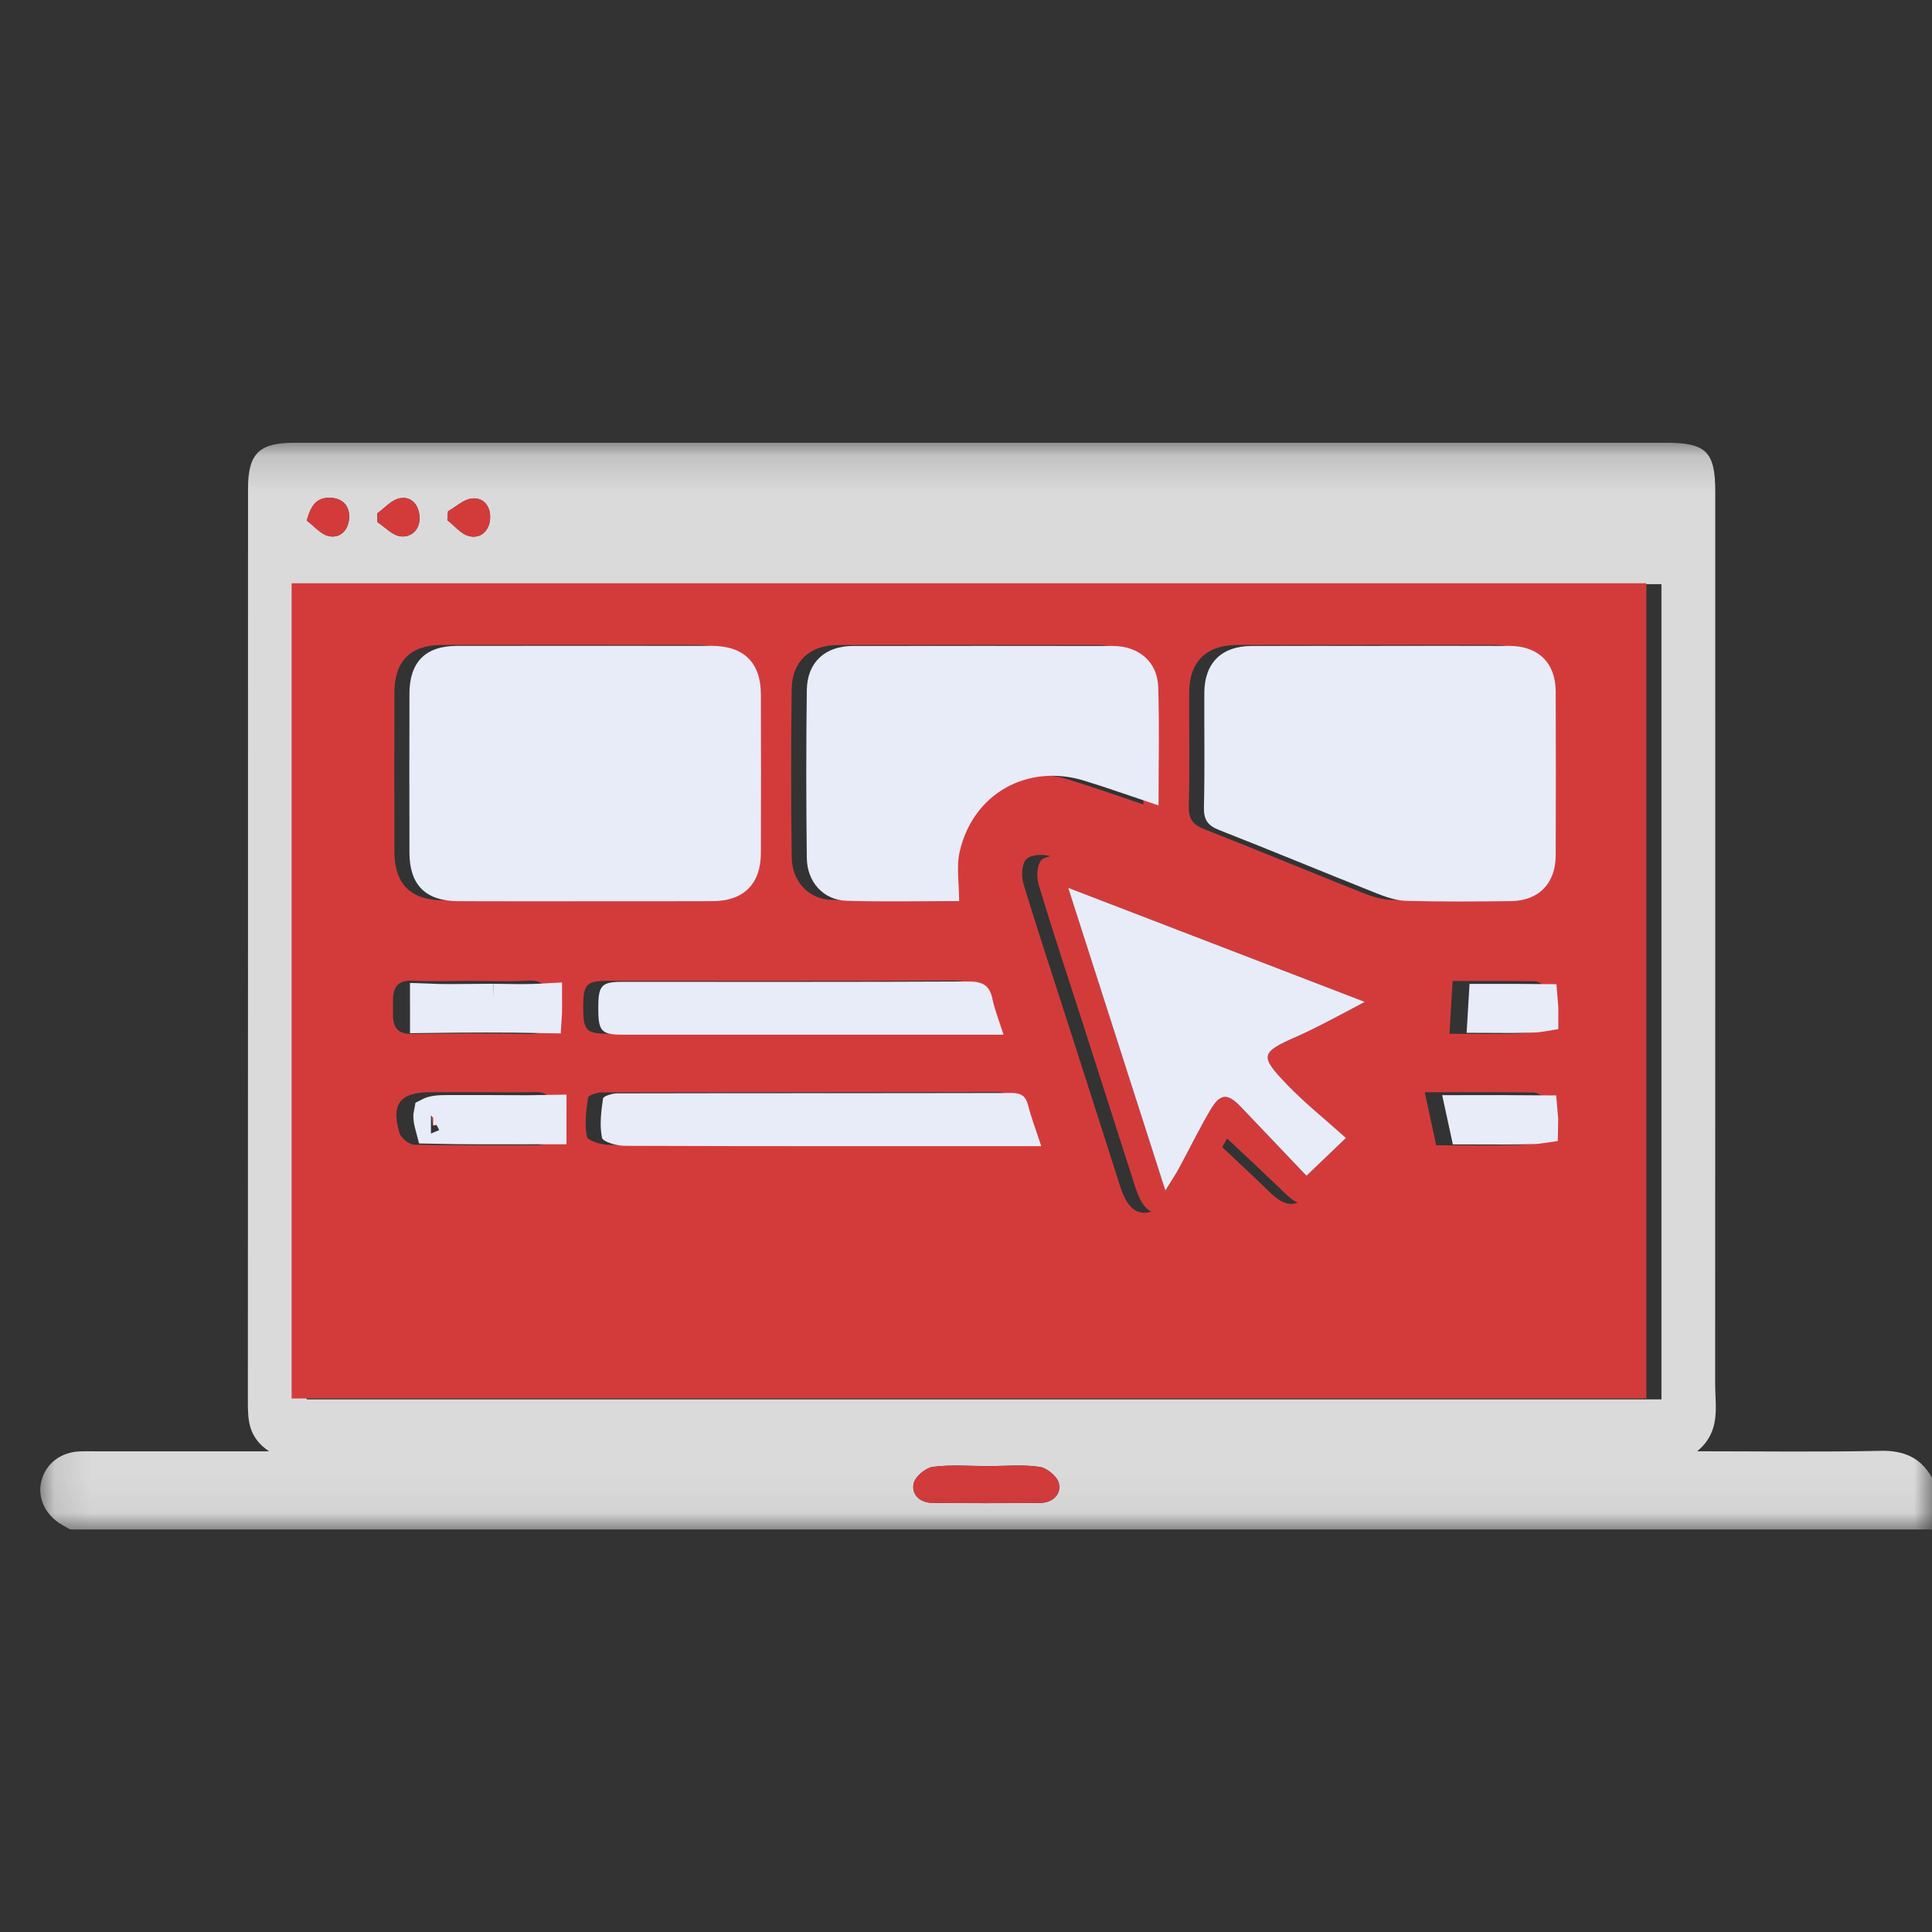 <svg width="53" height="53" viewBox="0 0 53 53" fill="none" xmlns="http://www.w3.org/2000/svg">
<rect x="0" y="0" width="53" height="53" fill="#333333" stroke="none"/>
<g id="Design-System.svg" clip-path="url(#clip0_2161_2302)">
<g id="Clip path group">
<mask id="mask0_2161_2302" style="mask-type:luminance" maskUnits="userSpaceOnUse" x="1" y="12" width="52" height="30">
<g id="clip0_7641_24757">
<path id="Vector" d="M53 12.146H1.104V41.958H53V12.146Z" fill="white"/>
</g>
</mask>
<g mask="url(#mask0_2161_2302)">
<g id="Group">
<path id="Vector_2" d="M53.001 40.538V41.957C35.975 41.957 18.949 41.957 1.923 41.957C1.852 41.916 1.781 41.875 1.709 41.835C1.256 41.578 1.024 41.104 1.13 40.649C1.244 40.159 1.658 39.833 2.199 39.815C2.385 39.809 2.571 39.814 2.756 39.814C4.252 39.814 5.748 39.814 7.382 39.814C6.807 39.427 6.8 38.949 6.8 38.45C6.805 30.104 6.803 21.757 6.804 13.411C6.804 12.442 7.103 12.146 8.078 12.146C20.622 12.146 33.167 12.146 45.71 12.146C46.804 12.146 47.054 12.395 47.054 13.481C47.054 21.642 47.056 29.803 47.051 37.962C47.051 38.595 47.215 39.27 46.558 39.812C48.31 39.812 49.948 39.836 51.584 39.8C52.226 39.785 52.688 39.984 53.001 40.538ZM8.413 38.389H45.578V16.026H8.414L8.413 38.389ZM27.106 40.219C26.599 40.219 26.087 40.174 25.59 40.24C25.389 40.267 25.1 40.511 25.063 40.699C25 41.013 25.249 41.226 25.59 41.229C26.569 41.237 27.547 41.237 28.525 41.229C28.864 41.226 29.114 41.011 29.049 40.697C29.011 40.508 28.723 40.27 28.52 40.24C28.058 40.172 27.579 40.219 27.106 40.219ZM10.348 14.084L10.356 14.326C10.567 14.462 10.769 14.691 10.992 14.714C11.298 14.747 11.529 14.514 11.508 14.173C11.489 13.849 11.286 13.602 10.956 13.672C10.735 13.719 10.55 13.94 10.348 14.084ZM12.291 14.026L12.272 14.27C12.47 14.422 12.648 14.654 12.869 14.708C13.189 14.786 13.424 14.556 13.445 14.231C13.465 13.912 13.283 13.64 12.946 13.676C12.718 13.7 12.509 13.902 12.291 14.026ZM8.417 14.282C8.618 14.431 8.802 14.662 9.025 14.708C9.348 14.774 9.564 14.524 9.578 14.205C9.593 13.88 9.404 13.667 9.059 13.655C8.719 13.644 8.535 13.825 8.417 14.282Z" fill="#DADADA"/>
<path id="Vector_3" d="M8 38.364V16H45.164V38.364H8ZM15.647 24.697C16.812 24.697 17.976 24.701 19.14 24.696C19.986 24.692 20.456 24.223 20.459 23.381C20.465 21.93 20.463 20.477 20.459 19.024C20.456 18.152 19.992 17.694 19.11 17.693C16.782 17.69 14.452 17.69 12.124 17.693C11.26 17.693 10.821 18.134 10.819 19.004C10.815 20.456 10.816 21.908 10.819 23.361C10.821 24.25 11.262 24.693 12.154 24.697C13.319 24.702 14.482 24.698 15.647 24.697ZM37.456 17.693C36.275 17.693 35.095 17.689 33.914 17.694C33.093 17.698 32.627 18.163 32.623 18.976C32.618 20.022 32.639 21.069 32.612 22.114C32.603 22.46 32.716 22.619 33.029 22.743C34.469 23.308 35.898 23.903 37.335 24.474C37.597 24.578 37.88 24.678 38.155 24.686C39.116 24.711 40.078 24.705 41.039 24.693C41.797 24.683 42.259 24.209 42.262 23.447C42.269 21.945 42.268 20.442 42.262 18.94C42.259 18.158 41.787 17.695 40.996 17.692C39.816 17.687 38.636 17.691 37.455 17.691L37.456 17.693ZM25.898 24.693C25.898 24.193 25.817 23.741 25.912 23.33C26.281 21.741 27.77 20.911 29.33 21.39C29.997 21.595 30.656 21.83 31.366 22.068C31.366 20.939 31.392 19.877 31.357 18.817C31.335 18.128 30.824 17.696 30.115 17.695C27.736 17.691 25.358 17.691 22.979 17.695C22.217 17.696 21.727 18.144 21.718 18.902C21.698 20.438 21.698 21.974 21.718 23.511C21.726 24.176 22.175 24.666 22.807 24.685C23.833 24.716 24.862 24.693 25.898 24.693ZM35.397 29.117C36.018 28.818 36.598 28.607 37.095 28.273C37.365 28.09 37.626 27.707 37.645 27.4C37.659 27.169 37.329 26.792 37.069 26.689C34.335 25.597 31.587 24.541 28.835 23.497C28.636 23.422 28.286 23.439 28.156 23.567C28.027 23.693 28.014 24.035 28.077 24.244C28.456 25.502 28.872 26.749 29.273 27.999C29.758 29.506 30.24 31.015 30.722 32.523C30.841 32.893 31.028 33.298 31.435 33.268C31.754 33.246 32.08 32.987 32.35 32.769C32.522 32.63 32.602 32.376 32.717 32.171C32.904 31.837 33.084 31.499 33.246 31.204C33.774 31.703 34.293 32.179 34.796 32.67C35.258 33.122 35.518 33.149 36.01 32.722C36.328 32.445 36.635 32.156 36.924 31.848C37.3 31.446 37.289 31.154 36.916 30.749C36.426 30.218 35.933 29.692 35.397 29.117ZM28.153 31.418C28.017 31.003 27.885 30.658 27.794 30.302C27.728 30.045 27.605 29.956 27.337 29.957C23.729 29.965 20.12 29.961 16.512 29.968C16.379 29.968 16.14 30.044 16.131 30.111C16.08 30.467 16.03 30.842 16.103 31.185C16.128 31.301 16.509 31.407 16.729 31.408C20.354 31.421 23.979 31.417 27.604 31.417H28.154L28.153 31.418ZM27.116 28.359C26.996 27.98 26.873 27.683 26.81 27.373C26.729 26.98 26.512 26.897 26.133 26.899C22.979 26.916 19.825 26.908 16.671 26.908C16.084 26.908 15.998 27.002 15.998 27.628C15.998 28.262 16.081 28.357 16.663 28.358C19.901 28.358 23.139 28.358 26.378 28.358C26.596 28.358 26.813 28.358 27.117 28.358L27.116 28.359ZM12.927 26.909C12.388 26.909 11.846 26.93 11.308 26.904C10.745 26.877 10.778 27.298 10.781 27.623C10.784 27.942 10.72 28.371 11.286 28.363C12.365 28.348 13.445 28.342 14.524 28.366C15.086 28.378 15.053 27.974 15.055 27.645C15.057 27.295 15.084 26.868 14.495 26.902C13.974 26.934 13.45 26.909 12.927 26.909ZM13.061 29.963C12.64 29.963 12.219 29.963 11.798 29.963C10.977 29.963 10.72 30.284 10.957 31.076C11 31.218 11.219 31.399 11.36 31.402C12.471 31.428 13.583 31.417 14.695 31.417C15.251 31.417 15.171 30.98 15.177 30.655C15.182 30.332 15.198 29.946 14.678 29.96C14.139 29.974 13.6 29.963 13.061 29.963ZM39.399 31.418C40.166 31.418 40.94 31.433 41.711 31.408C41.935 31.401 42.32 31.313 42.346 31.197C42.423 30.855 42.371 30.481 42.336 30.122C42.33 30.061 42.155 29.971 42.058 29.97C41.068 29.959 40.078 29.963 39.084 29.963C39.188 30.445 39.285 30.886 39.399 31.418ZM39.763 28.359C40.414 28.359 41.07 28.377 41.724 28.349C41.946 28.34 42.328 28.25 42.353 28.136C42.427 27.792 42.372 27.417 42.34 27.056C42.335 27.001 42.187 26.919 42.103 26.919C41.35 26.907 40.597 26.912 39.849 26.912C39.82 27.409 39.793 27.842 39.763 28.359Z" fill="#D33B3B"/>
<path id="Vector_4" d="M27.107 40.221C27.579 40.221 28.058 40.174 28.521 40.242C28.724 40.272 29.011 40.511 29.05 40.699C29.115 41.012 28.865 41.228 28.526 41.231C27.547 41.239 26.568 41.239 25.59 41.231C25.251 41.228 25 41.015 25.063 40.701C25.101 40.513 25.389 40.268 25.59 40.242C26.088 40.176 26.6 40.221 27.107 40.221Z" fill="#D33B3B"/>
<path id="Vector_5" d="M10.348 14.083C10.549 13.94 10.733 13.718 10.956 13.671C11.287 13.602 11.489 13.848 11.508 14.173C11.529 14.514 11.298 14.746 10.992 14.714C10.768 14.691 10.567 14.463 10.356 14.325L10.348 14.083Z" fill="#D33B3B"/>
<path id="Vector_6" d="M12.291 14.025C12.508 13.902 12.717 13.698 12.946 13.674C13.282 13.637 13.466 13.91 13.444 14.229C13.423 14.555 13.188 14.784 12.868 14.706C12.647 14.653 12.469 14.42 12.271 14.268L12.291 14.025Z" fill="#D33B3B"/>
<path id="Vector_7" d="M8.415 14.283C8.534 13.827 8.718 13.645 9.058 13.656C9.402 13.667 9.591 13.881 9.577 14.205C9.562 14.524 9.346 14.774 9.023 14.709C8.801 14.663 8.617 14.431 8.415 14.283Z" fill="#D33B3B"/>
<path id="Vector_8" d="M16.061 24.724C14.896 24.724 13.732 24.727 12.568 24.722C11.675 24.718 11.234 24.277 11.232 23.387C11.229 21.935 11.228 20.482 11.232 19.03C11.234 18.16 11.673 17.719 12.537 17.718C14.865 17.715 17.195 17.715 19.523 17.718C20.407 17.719 20.871 18.177 20.873 19.05C20.877 20.502 20.878 21.954 20.873 23.407C20.87 24.248 20.4 24.717 19.554 24.721C18.389 24.727 17.225 24.722 16.061 24.724Z" fill="#E7ECF8"/>
<path id="Vector_9" d="M37.87 17.718C39.05 17.718 40.23 17.713 41.411 17.719C42.201 17.722 42.673 18.185 42.677 18.967C42.683 20.468 42.683 21.971 42.677 23.473C42.673 24.235 42.212 24.709 41.454 24.72C40.492 24.732 39.531 24.739 38.57 24.712C38.294 24.705 38.011 24.605 37.75 24.501C36.312 23.929 34.884 23.335 33.444 22.77C33.13 22.646 33.018 22.487 33.027 22.141C33.053 21.095 33.033 20.048 33.038 19.002C33.042 18.19 33.508 17.725 34.329 17.721C35.51 17.715 36.69 17.72 37.87 17.719L37.87 17.718Z" fill="#E7ECF8"/>
<path id="Vector_10" d="M26.312 24.719C25.277 24.719 24.249 24.742 23.223 24.711C22.591 24.692 22.142 24.201 22.133 23.537C22.114 22.001 22.113 20.465 22.133 18.929C22.143 18.17 22.633 17.722 23.394 17.721C25.773 17.717 28.151 17.717 30.531 17.721C31.238 17.722 31.75 18.155 31.773 18.843C31.807 19.904 31.782 20.965 31.782 22.095C31.071 21.858 30.413 21.622 29.746 21.417C28.185 20.938 26.696 21.767 26.328 23.356C26.232 23.767 26.312 24.22 26.312 24.719Z" fill="#E7ECF8"/>
<path id="Vector_11" d="M35.812 29.143C36.347 29.718 36.842 30.244 37.331 30.775C37.705 31.18 37.716 31.473 37.339 31.875C37.052 32.182 36.743 32.473 36.425 32.748C35.934 33.176 35.674 33.148 35.212 32.697C34.708 32.205 34.189 31.729 33.661 31.231C33.5 31.526 33.318 31.863 33.132 32.197C33.017 32.403 32.937 32.657 32.766 32.795C32.495 33.013 32.169 33.272 31.851 33.295C31.444 33.324 31.257 32.919 31.138 32.549C30.656 31.04 30.173 29.533 29.689 28.025C29.287 26.774 28.872 25.528 28.493 24.27C28.43 24.061 28.443 23.72 28.572 23.593C28.702 23.466 29.05 23.448 29.25 23.524C32.003 24.567 34.751 25.623 37.484 26.715C37.744 26.819 38.074 27.195 38.06 27.426C38.042 27.733 37.781 28.117 37.511 28.299C37.013 28.634 36.432 28.845 35.812 29.143ZM29.304 24.358C30.208 27.175 31.067 29.851 31.969 32.661C32.143 32.379 32.245 32.232 32.329 32.074C32.617 31.541 32.886 30.996 33.19 30.472C33.469 29.99 33.666 29.976 34.043 30.37C34.635 30.989 35.225 31.61 35.839 32.256C36.176 31.934 36.485 31.639 36.923 31.22C36.352 30.707 35.796 30.262 35.305 29.754C34.547 28.965 34.581 28.875 35.557 28.443C35.818 28.327 36.075 28.2 36.33 28.071C36.659 27.903 36.984 27.727 37.439 27.487C34.668 26.421 32.055 25.416 29.304 24.358Z" fill="#D33B3B"/>
<path id="Vector_12" d="M28.566 31.442H28.016C24.391 31.442 20.765 31.447 17.14 31.433C16.921 31.433 16.54 31.327 16.515 31.211C16.443 30.868 16.492 30.492 16.542 30.136C16.552 30.07 16.791 29.995 16.924 29.994C20.532 29.986 24.141 29.991 27.749 29.983C28.017 29.983 28.14 30.07 28.206 30.328C28.297 30.683 28.429 31.027 28.565 31.444L28.566 31.442Z" fill="#E7ECF8"/>
<path id="Vector_13" d="M27.531 28.384C27.227 28.384 27.01 28.384 26.793 28.384C23.555 28.384 20.317 28.384 17.077 28.384C16.495 28.384 16.411 28.288 16.412 27.654C16.412 27.027 16.498 26.934 17.085 26.934C20.239 26.934 23.393 26.94 26.547 26.925C26.927 26.923 27.143 27.005 27.224 27.399C27.288 27.708 27.41 28.006 27.53 28.384L27.531 28.384Z" fill="#E7ECF8"/>
<g id="Vector_14">
<path d="M13.53 27.488C13.616 27.489 13.704 27.49 13.793 27.491C14.157 27.497 14.544 27.502 14.918 27.481C14.918 27.499 14.919 27.519 14.919 27.54C14.919 27.568 14.919 27.594 14.919 27.623C14.918 27.637 14.918 27.652 14.918 27.668L13.53 27.488ZM13.53 27.488H13.342C13.19 27.488 13.031 27.49 12.87 27.492C12.505 27.496 12.121 27.5 11.747 27.485C11.747 27.497 11.747 27.509 11.747 27.523C11.747 27.547 11.747 27.567 11.748 27.59C11.748 27.606 11.748 27.623 11.748 27.645V27.647C11.749 27.682 11.748 27.72 11.748 27.752C11.748 27.762 11.748 27.771 11.748 27.779C11.747 27.801 11.747 27.82 11.747 27.837C12.8 27.823 13.858 27.818 14.917 27.84C14.918 27.826 14.918 27.81 14.918 27.792L14.918 27.734L14.918 27.668L13.53 27.488Z" fill="#D33B3B"/>
<path d="M13.53 27.488C13.616 27.489 13.704 27.49 13.793 27.491C14.157 27.497 14.544 27.502 14.918 27.481C14.918 27.499 14.919 27.519 14.919 27.54C14.919 27.568 14.919 27.594 14.919 27.623C14.918 27.637 14.918 27.652 14.918 27.668M13.53 27.488L14.918 27.668M13.53 27.488H13.342C13.19 27.488 13.031 27.49 12.87 27.492C12.505 27.496 12.121 27.5 11.747 27.485C11.747 27.497 11.747 27.509 11.747 27.523C11.747 27.547 11.747 27.567 11.748 27.59C11.748 27.606 11.748 27.623 11.748 27.645V27.647C11.749 27.682 11.748 27.72 11.748 27.752C11.748 27.762 11.748 27.771 11.748 27.779C11.747 27.801 11.747 27.82 11.747 27.837C12.8 27.823 13.858 27.818 14.917 27.84C14.918 27.826 14.918 27.81 14.918 27.792L14.918 27.734L14.918 27.668" stroke="#E7ECF8"/>
</g>
<g id="Vector_15">
<path d="M13.956 30.543C14.313 30.545 14.679 30.547 15.041 30.539C15.041 30.545 15.041 30.551 15.041 30.557C15.041 30.588 15.041 30.619 15.04 30.655C15.04 30.66 15.04 30.665 15.04 30.67C15.039 30.717 15.039 30.766 15.04 30.805L15.04 30.813C15.04 30.842 15.04 30.867 15.04 30.89C14.799 30.89 14.558 30.891 14.318 30.891C13.501 30.893 12.692 30.895 11.882 30.877C11.847 30.747 11.838 30.66 11.839 30.607C11.839 30.599 11.84 30.592 11.841 30.587C11.847 30.584 11.855 30.581 11.866 30.578C11.928 30.558 12.037 30.541 12.212 30.541H12.215H12.217H12.22H12.222H12.225H12.227H12.229H12.232H12.235H12.237H12.239H12.242H12.244H12.247H12.249H12.252H12.254H12.257H12.259H12.262H12.264H12.267H12.269H12.271H12.274H12.277H12.279H12.281H12.284H12.286H12.289H12.291H12.294H12.296H12.299H12.301H12.304H12.306H12.309H12.311H12.313H12.316H12.318H12.321H12.323H12.326H12.328H12.331H12.333H12.336H12.338H12.341H12.343H12.346H12.348H12.35H12.353H12.355H12.358H12.36H12.363H12.365H12.368H12.37H12.373H12.375H12.378H12.38H12.383H12.385H12.387H12.39H12.392H12.395H12.397H12.4H12.402H12.405H12.407H12.41H12.412H12.415H12.417H12.42H12.422H12.425H12.427H12.429H12.432H12.434H12.437H12.439H12.442H12.444H12.447H12.449H12.452H12.454H12.457H12.459H12.461H12.464H12.466H12.469H12.471H12.474H12.476H12.479H12.481H12.484H12.486H12.489H12.491H12.493H12.496H12.498H12.501H12.504H12.506H12.508H12.511H12.513H12.516H12.518H12.521H12.523H12.526H12.528H12.531H12.533H12.536H12.538H12.54H12.543H12.545H12.548H12.55H12.553H12.555H12.558H12.56H12.563H12.565H12.568H12.57H12.572H12.575H12.578H12.58H12.582H12.585H12.587H12.59H12.592H12.595H12.597H12.6H12.602H12.605H12.607H12.61H12.612H12.614H12.617H12.619H12.622H12.624H12.627H12.629H12.632H12.634H12.637H12.639H12.642H12.644H12.647H12.649H12.651H12.654H12.656H12.659H12.661H12.664H12.666H12.669H12.671H12.674H12.676H12.679H12.681H12.684H12.686H12.688H12.691H12.693H12.696H12.698H12.701H12.703H12.706H12.708H12.711H12.713H12.716H12.718H12.721H12.723H12.725H12.728H12.73H12.733H12.735H12.738H12.74H12.743H12.745H12.748H12.75H12.753H12.755H12.758H12.76H12.762H12.765H12.767H12.77H12.772H12.775H12.777H12.78H12.782H12.785H12.787H12.79H12.792H12.794H12.797H12.799H12.802H12.804H12.807H12.809H12.812H12.814H12.817H12.819H12.822H12.824H12.827H12.829H12.832H12.834H12.836H12.839H12.841H12.844H12.846H12.849H12.851H12.854H12.856H12.859H12.861H12.864H12.866H12.868H12.871H12.873H12.876H12.878H12.881H12.883H12.886H12.888H12.891H12.893H12.896H12.898H12.9H12.903H12.905H12.908H12.911H12.913H12.915H12.918H12.92H12.923H12.925H12.928H12.93H12.933H12.935H12.938H12.94H12.943H12.945H12.947H12.95H12.952H12.955H12.957H12.96H12.962H12.965H12.967H12.97H12.972H12.975H12.977H12.979H12.982H12.985H12.987H12.989H12.992H12.994H12.997H12.999H13.002H13.004H13.007H13.009H13.011H13.014H13.017H13.019H13.021H13.024H13.026H13.029H13.031H13.034H13.036H13.039H13.041H13.044H13.046H13.049H13.051H13.053H13.056H13.058H13.061H13.063H13.066H13.068H13.071H13.073H13.076H13.078H13.081H13.083H13.085H13.088H13.091H13.093H13.095H13.098H13.1H13.103H13.105H13.108H13.11H13.113H13.115H13.118H13.12H13.123H13.125H13.127H13.13H13.132H13.135H13.137H13.14H13.142H13.145H13.147H13.15H13.152H13.155H13.157H13.16H13.162H13.164H13.167H13.169H13.172H13.174H13.177H13.179H13.182H13.184H13.187H13.189H13.192H13.194H13.197H13.199H13.201H13.204H13.206H13.209H13.211H13.214H13.216H13.219H13.221H13.224H13.226H13.229H13.231H13.234H13.236H13.239H13.241H13.243H13.246H13.248H13.251H13.253H13.256H13.258H13.261H13.263H13.266H13.268H13.271H13.273H13.275H13.278H13.28H13.283H13.285H13.288H13.29H13.293H13.295H13.298H13.3H13.303H13.305H13.307H13.31H13.312H13.315H13.318H13.32H13.322H13.325H13.327H13.33H13.332H13.335H13.337H13.34H13.342H13.345H13.347H13.35H13.352H13.354H13.357H13.359H13.362H13.364H13.367H13.369H13.372H13.374H13.377H13.379H13.382H13.384H13.387H13.389H13.391H13.394H13.396H13.399H13.401H13.404H13.406H13.409H13.411H13.414H13.416H13.419H13.421H13.424H13.426H13.428H13.431H13.433H13.436H13.438H13.441H13.443H13.446H13.448H13.451H13.453H13.456H13.458H13.461H13.463H13.466H13.468H13.47H13.473H13.476C13.633 30.541 13.793 30.541 13.956 30.543Z" fill="#D33B3B"/>
<path d="M11.82 30.597C11.82 30.597 11.821 30.596 11.822 30.596M13.956 30.543C14.313 30.545 14.679 30.547 15.041 30.539C15.041 30.545 15.041 30.551 15.041 30.557C15.041 30.588 15.041 30.619 15.04 30.655C15.04 30.66 15.04 30.665 15.04 30.67C15.039 30.717 15.039 30.766 15.04 30.805L15.04 30.813C15.04 30.842 15.04 30.867 15.04 30.89C14.799 30.89 14.558 30.891 14.318 30.891C13.501 30.893 12.692 30.895 11.882 30.877C11.847 30.747 11.838 30.66 11.839 30.607C11.839 30.599 11.84 30.592 11.841 30.587C11.847 30.584 11.855 30.581 11.866 30.578C11.928 30.558 12.037 30.541 12.212 30.541H12.215H12.217H12.22H12.222H12.225H12.227H12.229H12.232H12.235H12.237H12.239H12.242H12.244H12.247H12.249H12.252H12.254H12.257H12.259H12.262H12.264H12.267H12.269H12.271H12.274H12.277H12.279H12.281H12.284H12.286H12.289H12.291H12.294H12.296H12.299H12.301H12.304H12.306H12.309H12.311H12.313H12.316H12.318H12.321H12.323H12.326H12.328H12.331H12.333H12.336H12.338H12.341H12.343H12.346H12.348H12.35H12.353H12.355H12.358H12.36H12.363H12.365H12.368H12.37H12.373H12.375H12.378H12.38H12.383H12.385H12.387H12.39H12.392H12.395H12.397H12.4H12.402H12.405H12.407H12.41H12.412H12.415H12.417H12.42H12.422H12.425H12.427H12.429H12.432H12.434H12.437H12.439H12.442H12.444H12.447H12.449H12.452H12.454H12.457H12.459H12.461H12.464H12.466H12.469H12.471H12.474H12.476H12.479H12.481H12.484H12.486H12.489H12.491H12.493H12.496H12.498H12.501H12.504H12.506H12.508H12.511H12.513H12.516H12.518H12.521H12.523H12.526H12.528H12.531H12.533H12.536H12.538H12.54H12.543H12.545H12.548H12.55H12.553H12.555H12.558H12.56H12.563H12.565H12.568H12.57H12.572H12.575H12.578H12.58H12.582H12.585H12.587H12.59H12.592H12.595H12.597H12.6H12.602H12.605H12.607H12.61H12.612H12.614H12.617H12.619H12.622H12.624H12.627H12.629H12.632H12.634H12.637H12.639H12.642H12.644H12.647H12.649H12.651H12.654H12.656H12.659H12.661H12.664H12.666H12.669H12.671H12.674H12.676H12.679H12.681H12.684H12.686H12.688H12.691H12.693H12.696H12.698H12.701H12.703H12.706H12.708H12.711H12.713H12.716H12.718H12.721H12.723H12.725H12.728H12.73H12.733H12.735H12.738H12.74H12.743H12.745H12.748H12.75H12.753H12.755H12.758H12.76H12.762H12.765H12.767H12.77H12.772H12.775H12.777H12.78H12.782H12.785H12.787H12.79H12.792H12.794H12.797H12.799H12.802H12.804H12.807H12.809H12.812H12.814H12.817H12.819H12.822H12.824H12.827H12.829H12.832H12.834H12.836H12.839H12.841H12.844H12.846H12.849H12.851H12.854H12.856H12.859H12.861H12.864H12.866H12.868H12.871H12.873H12.876H12.878H12.881H12.883H12.886H12.888H12.891H12.893H12.896H12.898H12.9H12.903H12.905H12.908H12.911H12.913H12.915H12.918H12.92H12.923H12.925H12.928H12.93H12.933H12.935H12.938H12.94H12.943H12.945H12.947H12.95H12.952H12.955H12.957H12.96H12.962H12.965H12.967H12.97H12.972H12.975H12.977H12.979H12.982H12.985H12.987H12.989H12.992H12.994H12.997H12.999H13.002H13.004H13.007H13.009H13.011H13.014H13.017H13.019H13.021H13.024H13.026H13.029H13.031H13.034H13.036H13.039H13.041H13.044H13.046H13.049H13.051H13.053H13.056H13.058H13.061H13.063H13.066H13.068H13.071H13.073H13.076H13.078H13.081H13.083H13.085H13.088H13.091H13.093H13.095H13.098H13.1H13.103H13.105H13.108H13.11H13.113H13.115H13.118H13.12H13.123H13.125H13.127H13.13H13.132H13.135H13.137H13.14H13.142H13.145H13.147H13.15H13.152H13.155H13.157H13.16H13.162H13.164H13.167H13.169H13.172H13.174H13.177H13.179H13.182H13.184H13.187H13.189H13.192H13.194H13.197H13.199H13.201H13.204H13.206H13.209H13.211H13.214H13.216H13.219H13.221H13.224H13.226H13.229H13.231H13.234H13.236H13.239H13.241H13.243H13.246H13.248H13.251H13.253H13.256H13.258H13.261H13.263H13.266H13.268H13.271H13.273H13.275H13.278H13.28H13.283H13.285H13.288H13.29H13.293H13.295H13.298H13.3H13.303H13.305H13.307H13.31H13.312H13.315H13.318H13.32H13.322H13.325H13.327H13.33H13.332H13.335H13.337H13.34H13.342H13.345H13.347H13.35H13.352H13.354H13.357H13.359H13.362H13.364H13.367H13.369H13.372H13.374H13.377H13.379H13.382H13.384H13.387H13.389H13.391H13.394H13.396H13.399H13.401H13.404H13.406H13.409H13.411H13.414H13.416H13.419H13.421H13.424H13.426H13.428H13.431H13.433H13.436H13.438H13.441H13.443H13.446H13.448H13.451H13.453H13.456H13.458H13.461H13.463H13.466H13.468H13.47H13.473H13.476C13.633 30.541 13.793 30.541 13.956 30.543Z" stroke="#E7ECF8"/>
</g>
<path id="Vector_16" d="M40.259 30.894C40.233 30.774 40.208 30.657 40.183 30.542C40.869 30.541 41.552 30.541 42.234 30.547C42.245 30.665 42.251 30.77 42.248 30.866C42.241 30.867 42.234 30.869 42.227 30.87C42.178 30.878 42.136 30.882 42.108 30.883C41.558 30.901 41.011 30.898 40.455 30.895C40.39 30.895 40.325 30.894 40.259 30.894Z" fill="#D33B3B" stroke="#E7ECF8"/>
<path id="Vector_17" d="M42.114 27.823C41.665 27.842 41.221 27.839 40.764 27.836C40.771 27.72 40.777 27.605 40.784 27.49C41.27 27.49 41.753 27.489 42.238 27.494C42.248 27.61 42.254 27.712 42.253 27.806C42.247 27.807 42.241 27.808 42.235 27.809C42.185 27.817 42.143 27.822 42.114 27.823Z" fill="#D33B3B" stroke="#E7ECF8"/>
<path id="Vector_18" d="M29.304 24.356C32.054 25.414 34.669 26.419 37.439 27.485C36.985 27.726 36.659 27.901 36.331 28.069C36.076 28.2 35.82 28.327 35.558 28.442C34.582 28.873 34.547 28.963 35.306 29.752C35.795 30.261 36.353 30.705 36.923 31.218C36.486 31.637 36.177 31.932 35.84 32.254C35.225 31.608 34.636 30.987 34.044 30.368C33.667 29.975 33.47 29.989 33.191 30.47C32.886 30.994 32.618 31.539 32.33 32.072C32.244 32.229 32.143 32.377 31.969 32.659C31.067 29.849 30.207 27.173 29.304 24.356Z" fill="#E7ECF8"/>
</g>
</g>
</g>
</g>
<defs>
<clipPath id="clip0_2161_2302">
<rect width="53" height="53" fill="white"/>
</clipPath>
</defs>
</svg>
